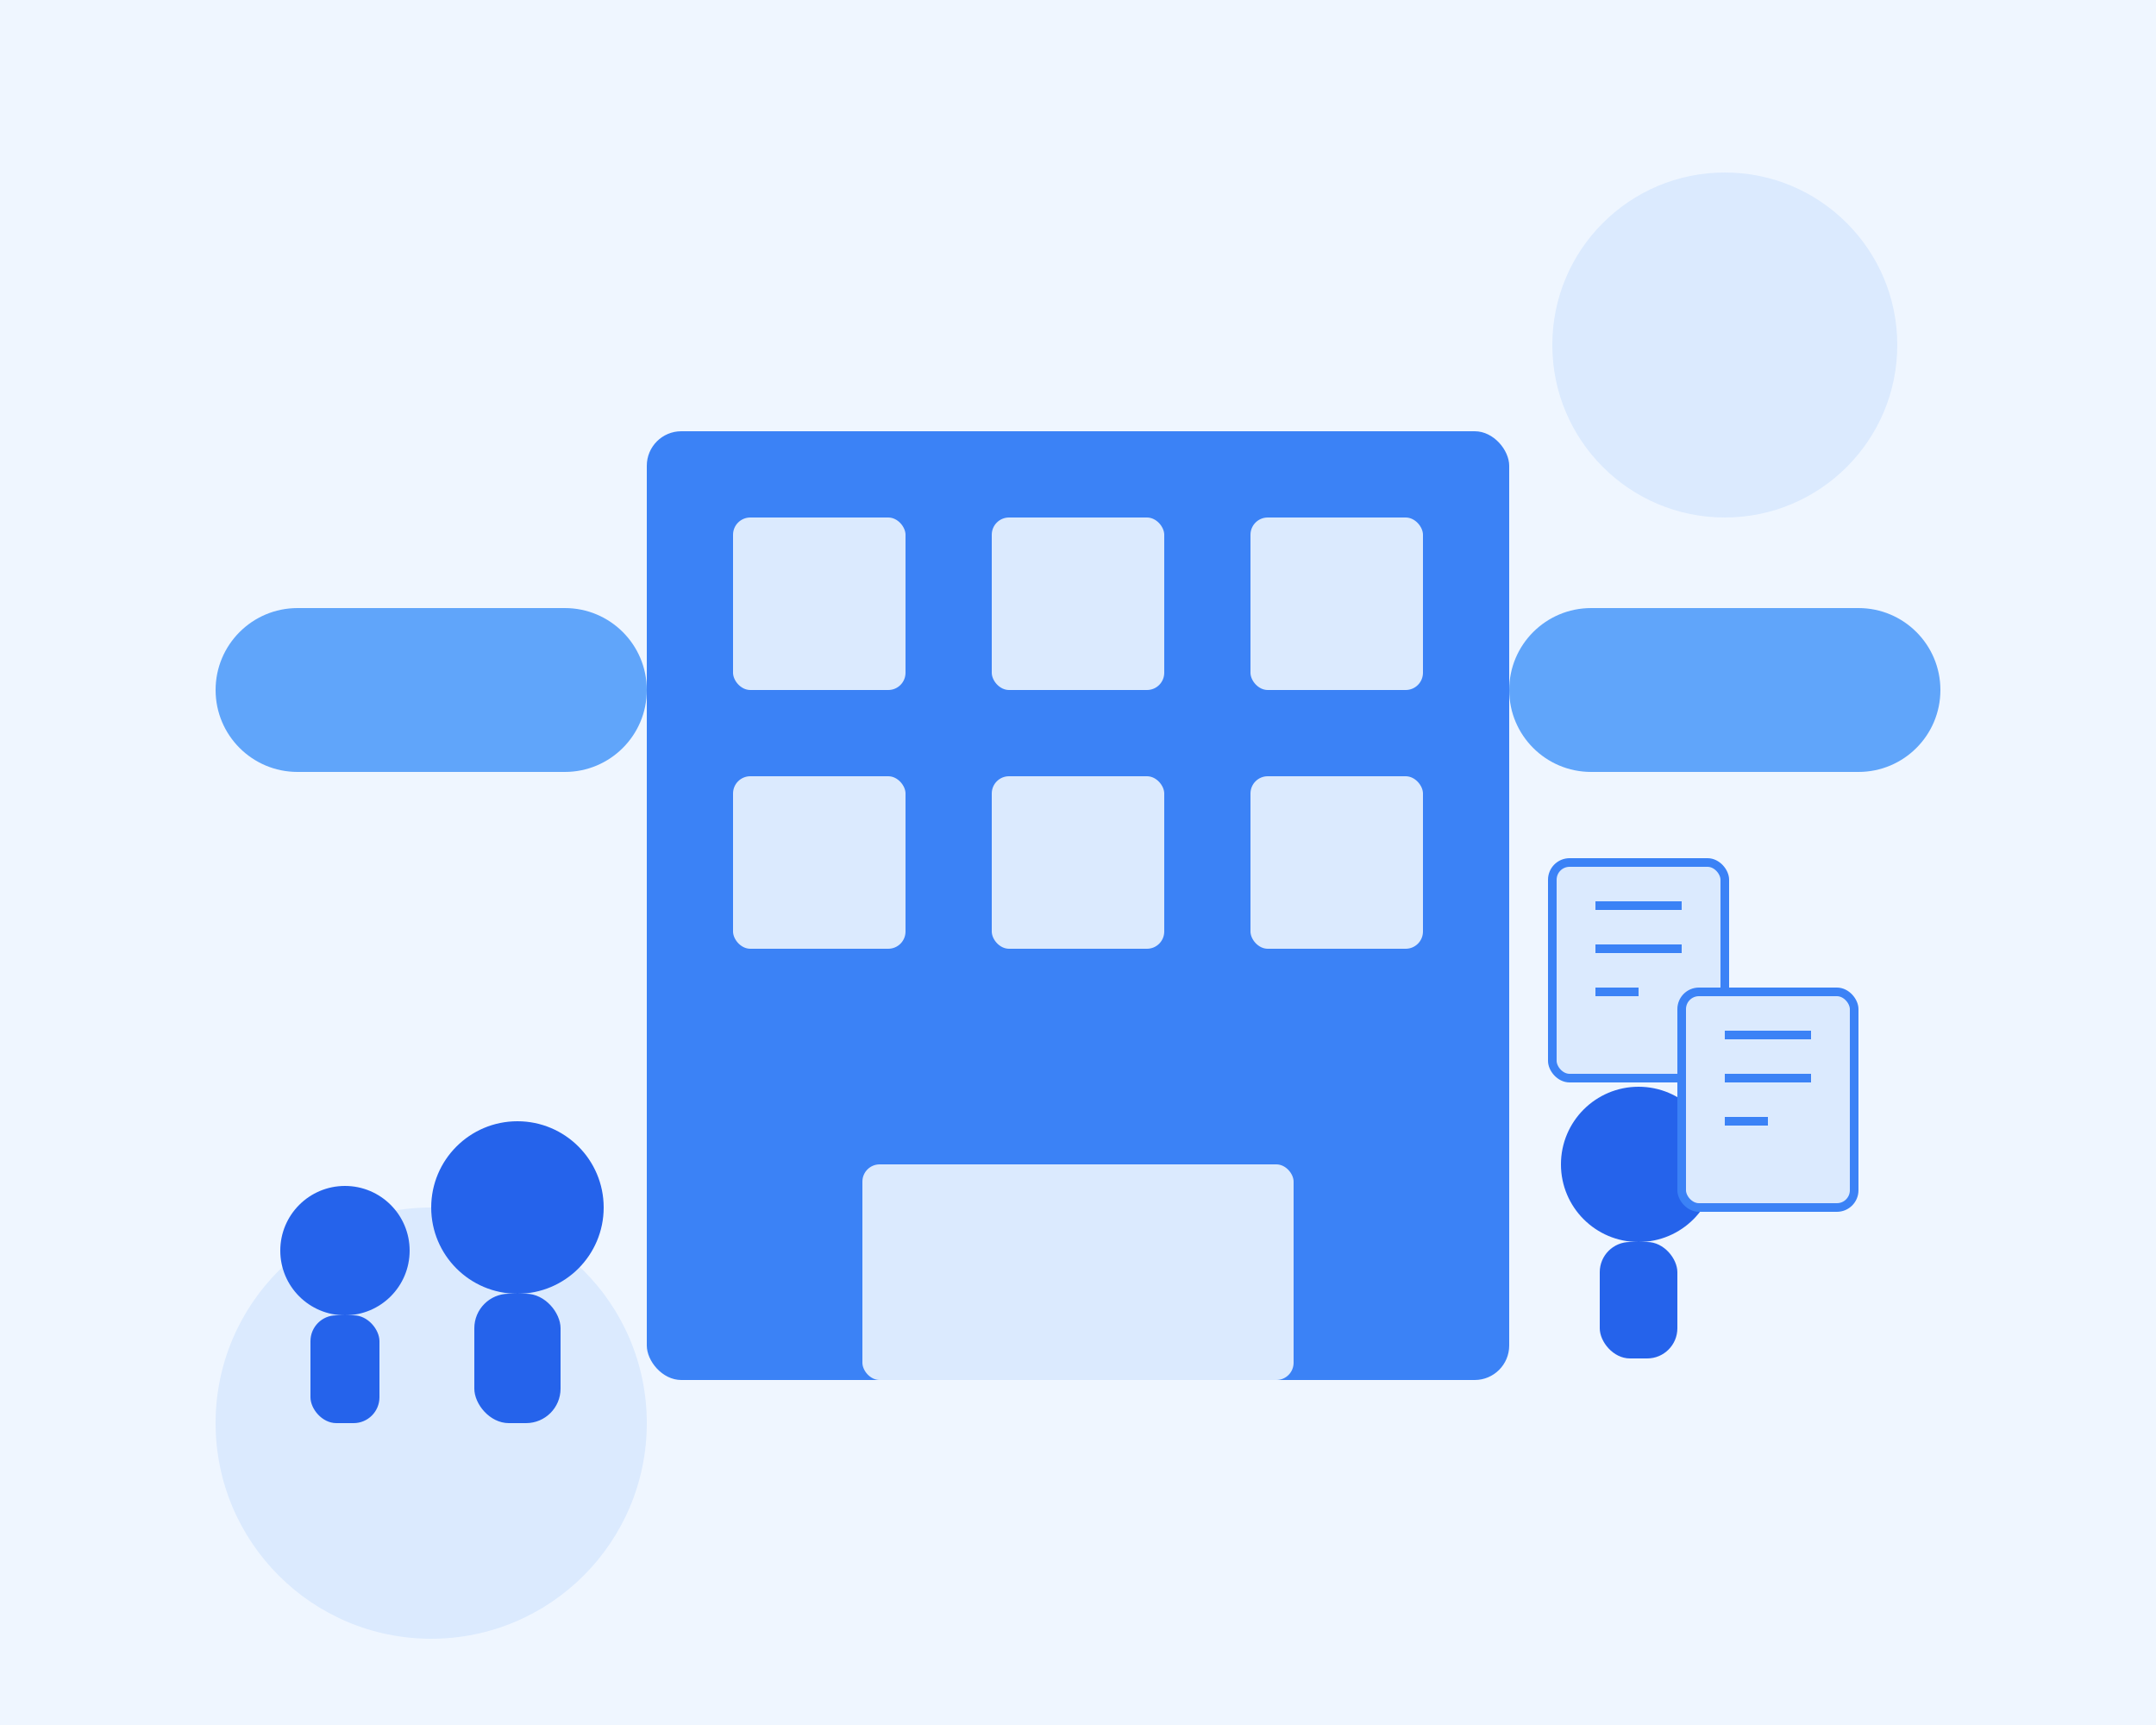 <svg width="500" height="400" viewBox="0 0 500 400" fill="none" xmlns="http://www.w3.org/2000/svg">
  <!-- Background Elements -->
  <rect width="500" height="400" fill="#EFF6FF" />
  <circle cx="400" cy="80" r="40" fill="#DBEAFE" />
  <circle cx="100" cy="330" r="50" fill="#DBEAFE" />

  <!-- Building/Office -->
  <rect x="150" y="100" width="200" height="220" rx="8" fill="#3B82F6" />
  <rect x="170" y="120" width="40" height="40" rx="4" fill="#DBEAFE" />
  <rect x="230" y="120" width="40" height="40" rx="4" fill="#DBEAFE" />
  <rect x="290" y="120" width="40" height="40" rx="4" fill="#DBEAFE" />
  <rect x="170" y="180" width="40" height="40" rx="4" fill="#DBEAFE" />
  <rect x="230" y="180" width="40" height="40" rx="4" fill="#DBEAFE" />
  <rect x="290" y="180" width="40" height="40" rx="4" fill="#DBEAFE" />
  <rect x="200" y="270" width="100" height="50" rx="4" fill="#DBEAFE" />

  <!-- People silhouettes -->
  <circle cx="120" cy="280" r="20" fill="#2563EB" />
  <rect x="110" y="300" width="20" height="30" rx="8" fill="#2563EB" />

  <circle cx="80" cy="290" r="15" fill="#2563EB" />
  <rect x="72" y="305" width="16" height="25" rx="6" fill="#2563EB" />

  <circle cx="380" cy="270" r="18" fill="#2563EB" />
  <rect x="371" y="288" width="18" height="27" rx="7" fill="#2563EB" />

  <!-- Abstract elements -->
  <path d="M50 160C50 149.5 58.5 141 69 141H131C141.5 141 150 149.5 150 160V160C150 170.5 141.5 179 131 179H69C58.5 179 50 170.5 50 160V160Z" fill="#60A5FA" />
  <path d="M350 160C350 149.5 358.5 141 369 141H431C441.5 141 450 149.5 450 160V160C450 170.5 441.5 179 431 179H369C358.5 179 350 170.5 350 160V160Z" fill="#60A5FA" />

  <!-- Document icons -->
  <rect x="360" y="200" width="40" height="50" rx="4" fill="#DBEAFE" stroke="#3B82F6" stroke-width="2" />
  <line x1="370" y1="210" x2="390" y2="210" stroke="#3B82F6" stroke-width="2" />
  <line x1="370" y1="220" x2="390" y2="220" stroke="#3B82F6" stroke-width="2" />
  <line x1="370" y1="230" x2="380" y2="230" stroke="#3B82F6" stroke-width="2" />

  <rect x="390" y="230" width="40" height="50" rx="4" fill="#DBEAFE" stroke="#3B82F6" stroke-width="2" />
  <line x1="400" y1="240" x2="420" y2="240" stroke="#3B82F6" stroke-width="2" />
  <line x1="400" y1="250" x2="420" y2="250" stroke="#3B82F6" stroke-width="2" />
  <line x1="400" y1="260" x2="410" y2="260" stroke="#3B82F6" stroke-width="2" />
</svg>
